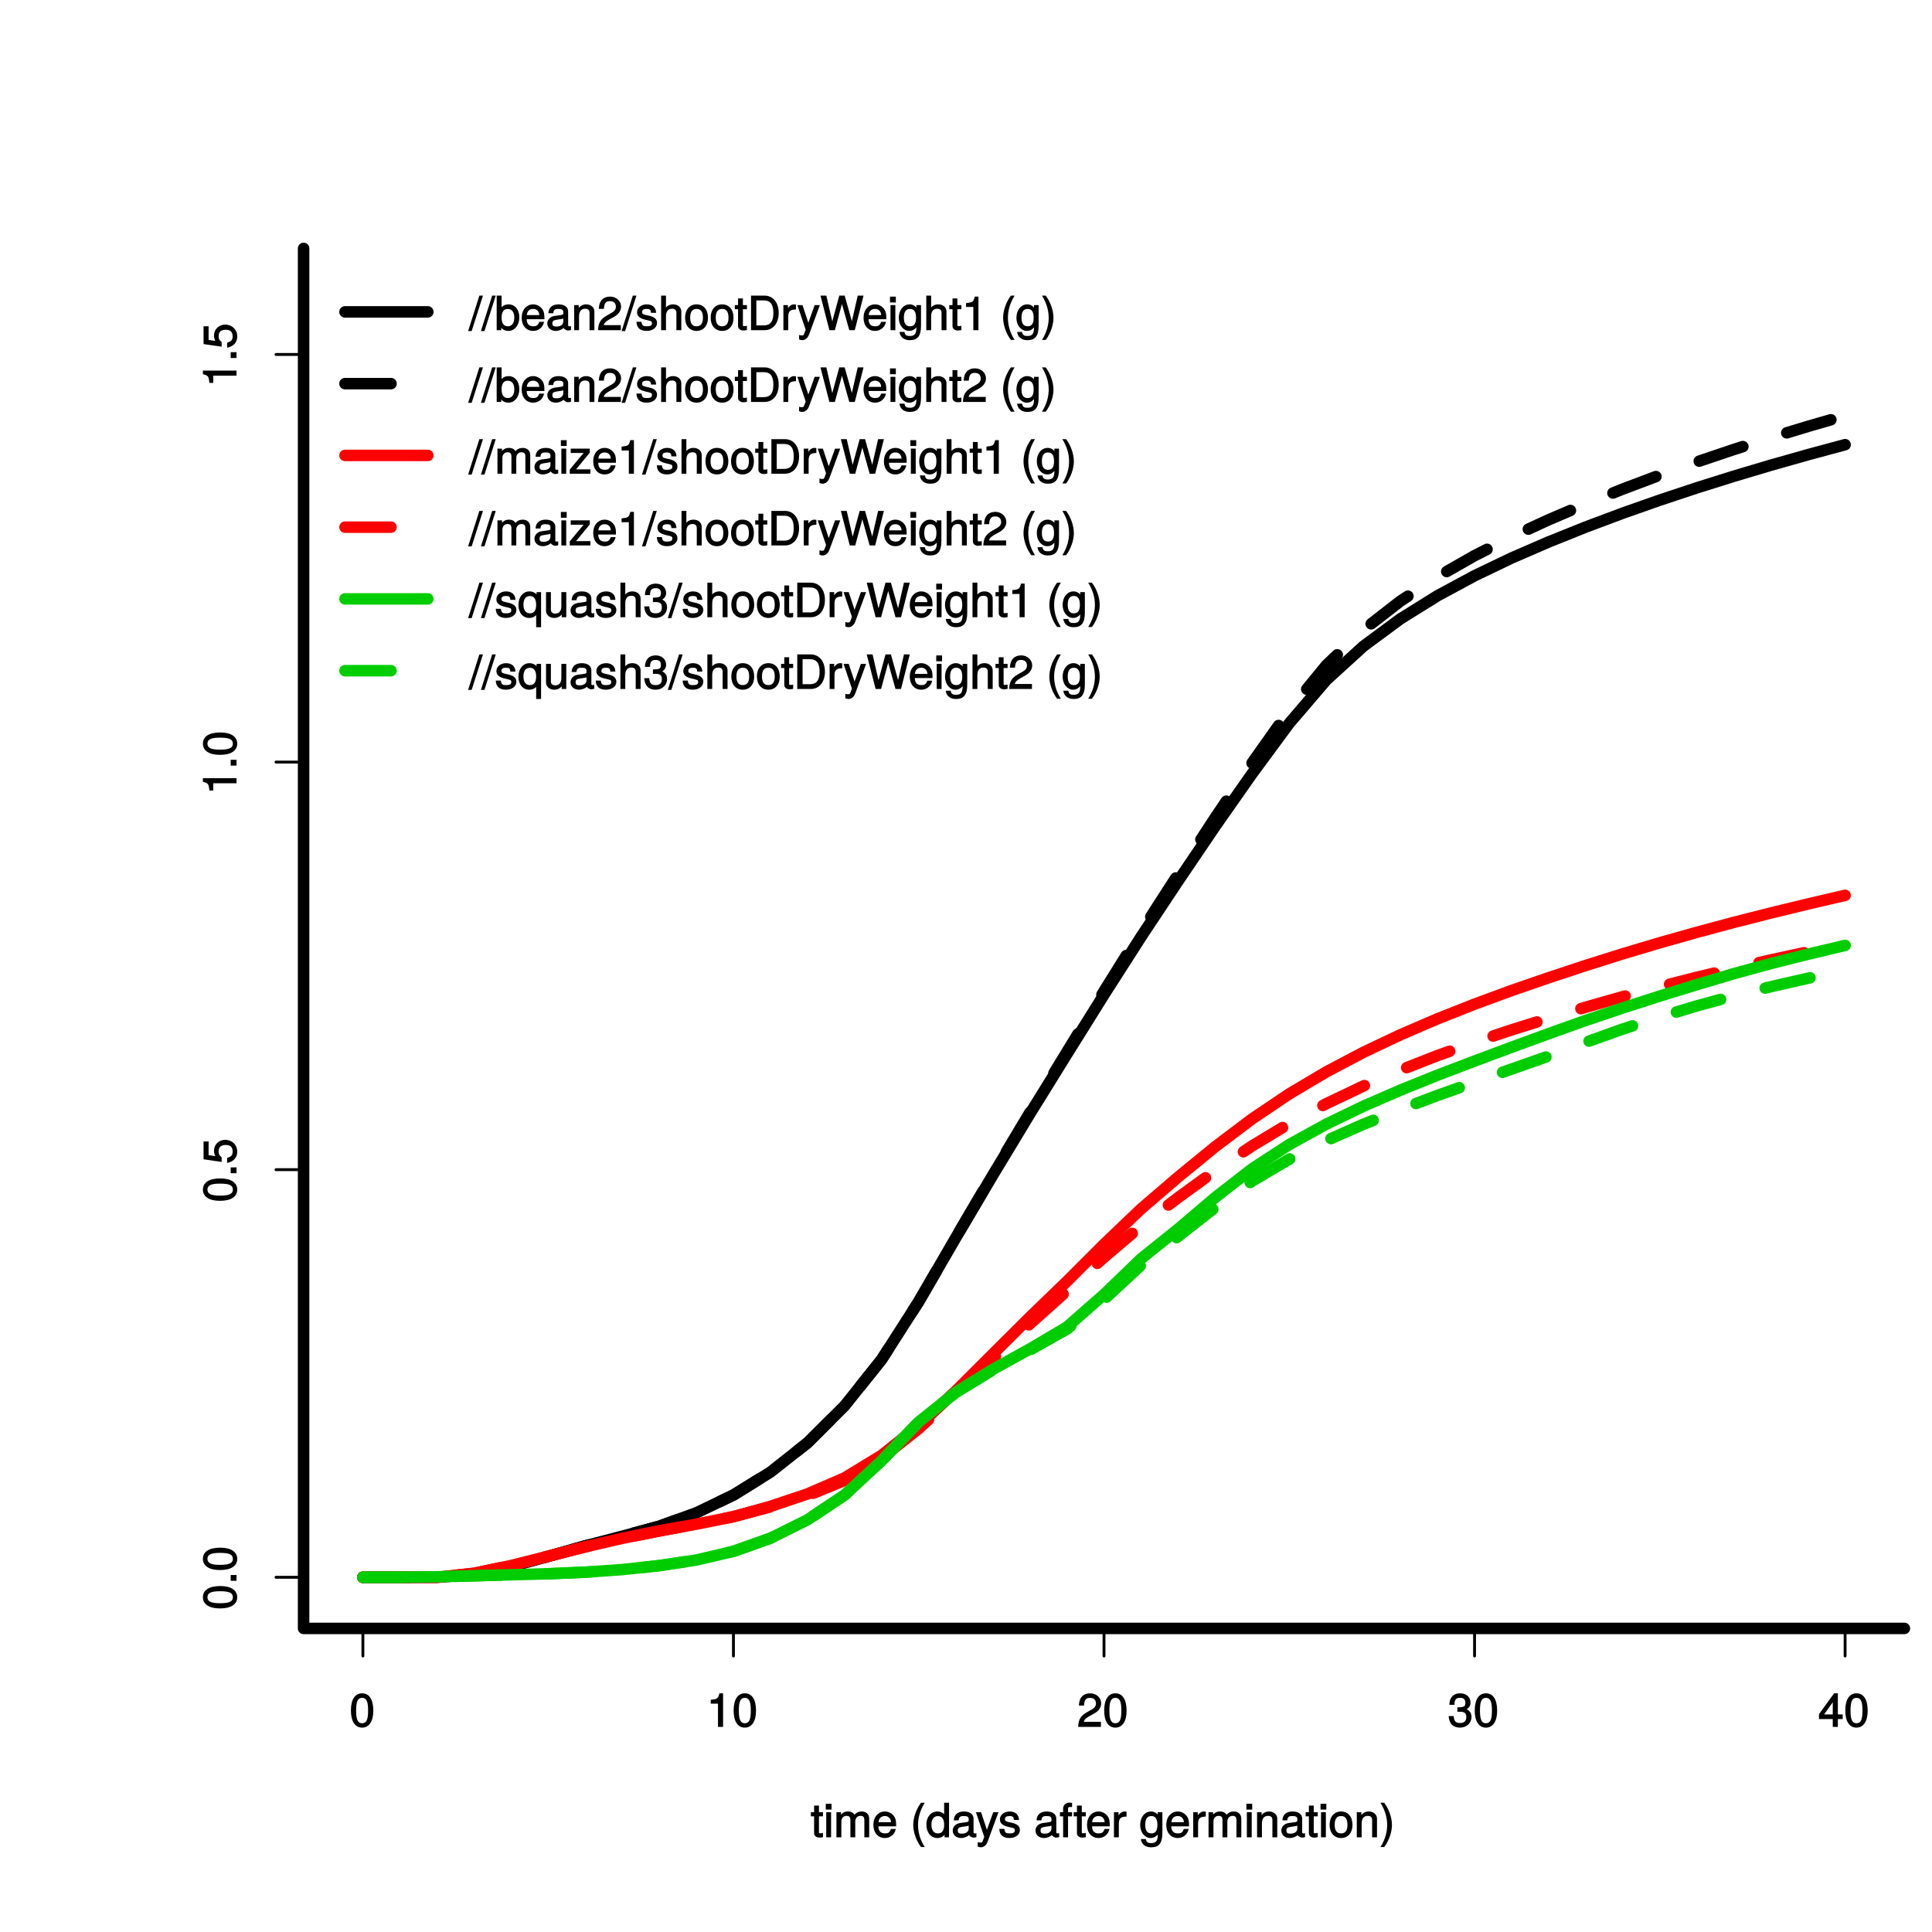 <?xml version="1.0" encoding="UTF-8"?>
<svg xmlns="http://www.w3.org/2000/svg" xmlns:xlink="http://www.w3.org/1999/xlink" width="504pt" height="504pt" viewBox="0 0 504 504" version="1.1">
<defs>
<g>
<symbol overflow="visible" id="glyph0-0">
<path style="stroke:none;" d=""/>
</symbol>
<symbol overflow="visible" id="glyph0-1">
<path style="stroke:none;" d="M 6.219 -4.219 C 6.219 -7.172 5.141 -8.766 3.297 -8.766 C 1.469 -8.766 0.375 -7.156 0.375 -4.297 C 0.375 -1.422 1.469 0.188 3.297 0.188 C 5.094 0.188 6.219 -1.422 6.219 -4.219 Z M 4.859 -4.312 C 4.859 -1.906 4.453 -0.953 3.281 -0.953 C 2.156 -0.953 1.734 -1.953 1.734 -4.281 C 1.734 -6.609 2.156 -7.578 3.297 -7.578 C 4.438 -7.578 4.859 -6.594 4.859 -4.312 Z M 4.859 -4.312 "/>
</symbol>
<symbol overflow="visible" id="glyph0-2">
<path style="stroke:none;" d="M 4.297 -0.125 L 4.297 -8.766 L 3.359 -8.766 C 2.953 -7.328 2.859 -7.281 1.078 -7.062 L 1.078 -6.062 L 2.969 -6.062 L 2.969 0 L 4.297 0 Z M 4.297 -0.125 "/>
</symbol>
<symbol overflow="visible" id="glyph0-3">
<path style="stroke:none;" d="M 6.266 -6.141 C 6.266 -7.578 5.016 -8.766 3.406 -8.766 C 1.672 -8.766 0.516 -7.75 0.453 -5.562 L 1.781 -5.562 C 1.875 -7.109 2.328 -7.578 3.375 -7.578 C 4.328 -7.578 4.906 -7.031 4.906 -6.125 C 4.906 -5.453 4.547 -4.969 3.797 -4.531 L 2.688 -3.906 C 0.906 -2.906 0.359 -2 0.25 0 L 6.203 0 L 6.203 -1.312 L 1.75 -1.312 C 1.844 -1.875 2.188 -2.219 3.234 -2.828 L 4.422 -3.484 C 5.609 -4.109 6.266 -5.094 6.266 -6.141 Z M 6.266 -6.141 "/>
</symbol>
<symbol overflow="visible" id="glyph0-4">
<path style="stroke:none;" d="M 6.203 -2.609 C 6.203 -3.641 5.656 -4.375 4.625 -4.719 L 4.625 -4.453 C 5.422 -4.766 5.953 -5.453 5.953 -6.297 C 5.953 -7.766 4.844 -8.766 3.234 -8.766 C 1.516 -8.766 0.453 -7.703 0.422 -5.766 L 1.75 -5.766 C 1.781 -7.156 2.156 -7.578 3.234 -7.578 C 4.172 -7.578 4.594 -7.156 4.594 -6.266 C 4.594 -5.359 4.344 -5.109 2.516 -5.109 L 2.516 -3.953 L 3.234 -3.953 C 4.391 -3.953 4.844 -3.547 4.844 -2.594 C 4.844 -1.531 4.328 -1.016 3.234 -1.016 C 2.078 -1.016 1.641 -1.469 1.562 -2.828 L 0.234 -2.828 C 0.375 -0.797 1.453 0.188 3.188 0.188 C 4.938 0.188 6.203 -1 6.203 -2.609 Z M 6.203 -2.609 "/>
</symbol>
<symbol overflow="visible" id="glyph0-5">
<path style="stroke:none;" d="M 6.375 -2.172 L 6.375 -3.25 L 5.109 -3.25 L 5.109 -8.766 L 4.125 -8.766 L 0.188 -3.328 L 0.188 -2.047 L 3.781 -2.047 L 3.781 0 L 5.109 0 L 5.109 -2.047 L 6.375 -2.047 Z M 3.922 -3.25 L 1.516 -3.25 L 4.016 -6.75 L 3.781 -6.844 L 3.781 -3.25 Z M 3.922 -3.25 "/>
</symbol>
<symbol overflow="visible" id="glyph0-6">
<path style="stroke:none;" d="M 3.188 -0.125 L 3.188 -1.156 C 2.922 -1.062 2.766 -1.062 2.562 -1.062 C 2.141 -1.062 2.141 -1.047 2.141 -1.484 L 2.141 -5.469 L 3.188 -5.469 L 3.188 -6.547 L 2.141 -6.547 L 2.141 -8.281 L 0.875 -8.281 L 0.875 -6.547 L 0.031 -6.547 L 0.031 -5.469 L 0.875 -5.469 L 0.875 -1.047 C 0.875 -0.406 1.453 0.078 2.234 0.078 C 2.469 0.078 2.719 0.062 3.188 -0.031 Z M 3.188 -0.125 "/>
</symbol>
<symbol overflow="visible" id="glyph0-7">
<path style="stroke:none;" d="M 1.969 -0.125 L 1.969 -6.547 L 0.703 -6.547 L 0.703 0 L 1.969 0 Z M 2.094 -7.375 L 2.094 -8.75 L 0.578 -8.75 L 0.578 -7.234 L 2.094 -7.234 Z M 2.094 -7.375 "/>
</symbol>
<symbol overflow="visible" id="glyph0-8">
<path style="stroke:none;" d="M 9.25 -0.125 L 9.25 -4.844 C 9.25 -5.969 8.5 -6.734 7.312 -6.734 C 6.484 -6.734 5.875 -6.438 5.406 -5.875 C 5.109 -6.406 4.516 -6.734 3.703 -6.734 C 2.859 -6.734 2.203 -6.391 1.656 -5.625 L 1.891 -5.531 L 1.891 -6.547 L 0.703 -6.547 L 0.703 0 L 1.984 0 L 1.984 -4.078 C 1.984 -4.984 2.516 -5.594 3.328 -5.594 C 4.062 -5.594 4.344 -5.266 4.344 -4.469 L 4.344 0 L 5.609 0 L 5.609 -4.078 C 5.609 -4.984 6.156 -5.594 6.969 -5.594 C 7.703 -5.594 7.984 -5.25 7.984 -4.469 L 7.984 0 L 9.25 0 Z M 9.25 -0.125 "/>
</symbol>
<symbol overflow="visible" id="glyph0-9">
<path style="stroke:none;" d="M 6.281 -2.984 C 6.281 -3.906 6.219 -4.469 6.031 -4.938 C 5.625 -5.969 4.531 -6.734 3.359 -6.734 C 1.609 -6.734 0.344 -5.297 0.344 -3.234 C 0.344 -1.172 1.578 0.188 3.344 0.188 C 4.781 0.188 5.906 -0.766 6.188 -2.172 L 4.922 -2.172 C 4.594 -1.219 4.172 -1.016 3.375 -1.016 C 2.328 -1.016 1.688 -1.547 1.656 -2.859 L 6.281 -2.859 Z M 5.188 -3.781 C 5.188 -3.781 4.984 -3.922 4.984 -3.938 L 1.688 -3.938 C 1.766 -4.922 2.344 -5.547 3.344 -5.547 C 4.328 -5.547 4.938 -4.859 4.938 -3.875 Z M 5.188 -3.781 "/>
</symbol>
<symbol overflow="visible" id="glyph0-10">
<path style="stroke:none;" d=""/>
</symbol>
<symbol overflow="visible" id="glyph0-11">
<path style="stroke:none;" d="M 3.594 2.312 C 2.531 0.594 1.984 -1.312 1.984 -3.234 C 1.984 -5.141 2.531 -7.078 3.734 -9.016 L 2.766 -9.016 C 1.531 -7.406 0.734 -5.125 0.734 -3.234 C 0.734 -1.344 1.531 0.938 2.766 2.547 L 3.734 2.547 Z M 3.594 2.312 "/>
</symbol>
<symbol overflow="visible" id="glyph0-12">
<path style="stroke:none;" d="M 6.078 -0.125 L 6.078 -9.016 L 4.797 -9.016 L 4.797 -5.625 L 5.047 -5.719 C 4.625 -6.359 3.859 -6.734 3.016 -6.734 C 1.375 -6.734 0.172 -5.344 0.172 -3.344 C 0.172 -1.219 1.359 0.188 3.047 0.188 C 3.906 0.188 4.609 -0.188 5.141 -0.953 L 4.906 -1.062 L 4.906 0 L 6.078 0 Z M 4.797 -3.25 C 4.797 -1.797 4.25 -1.016 3.188 -1.016 C 2.094 -1.016 1.484 -1.812 1.484 -3.281 C 1.484 -4.734 2.094 -5.531 3.188 -5.531 C 4.266 -5.531 4.797 -4.703 4.797 -3.25 Z M 4.797 -3.25 "/>
</symbol>
<symbol overflow="visible" id="glyph0-13">
<path style="stroke:none;" d="M 6.547 -0.156 L 6.547 -1.078 C 6.312 -1.016 6.266 -1.016 6.203 -1.016 C 5.859 -1.016 5.797 -1.062 5.797 -1.375 L 5.797 -4.891 C 5.797 -6 4.844 -6.734 3.297 -6.734 C 1.781 -6.734 0.703 -6.016 0.641 -4.422 L 1.906 -4.422 C 2 -5.328 2.328 -5.547 3.266 -5.547 C 4.156 -5.547 4.531 -5.344 4.531 -4.734 L 4.531 -4.469 C 4.531 -4.062 4.422 -4.016 3.625 -3.906 C 2.203 -3.734 1.984 -3.688 1.609 -3.531 C 0.875 -3.234 0.359 -2.531 0.359 -1.766 C 0.359 -0.625 1.297 0.188 2.562 0.188 C 3.375 0.188 4.25 -0.188 4.625 -0.594 C 4.672 -0.391 5.25 0.078 5.734 0.078 C 5.938 0.078 6.094 0.062 6.547 -0.047 Z M 4.531 -2.297 C 4.531 -1.406 3.75 -0.953 2.781 -0.953 C 2 -0.953 1.688 -1.109 1.688 -1.781 C 1.688 -2.453 1.984 -2.609 3.062 -2.766 C 4.109 -2.906 4.328 -2.953 4.531 -3.031 Z M 4.531 -2.297 "/>
</symbol>
<symbol overflow="visible" id="glyph0-14">
<path style="stroke:none;" d="M 5.734 -6.547 L 4.562 -6.547 L 2.766 -1.531 L 3.047 -1.531 L 1.391 -6.547 L 0.047 -6.547 L 2.219 -0.109 L 1.844 0.891 C 1.672 1.328 1.609 1.375 1.172 1.375 C 1.031 1.375 0.859 1.344 0.5 1.266 L 0.5 2.406 C 0.75 2.531 1.062 2.609 1.312 2.609 C 2.031 2.609 2.734 2.094 3.078 1.188 L 5.922 -6.547 Z M 5.734 -6.547 "/>
</symbol>
<symbol overflow="visible" id="glyph0-15">
<path style="stroke:none;" d="M 5.641 -1.891 C 5.641 -2.828 4.984 -3.438 3.734 -3.734 L 2.766 -3.953 C 1.953 -4.156 1.734 -4.281 1.734 -4.734 C 1.734 -5.297 2.125 -5.547 2.938 -5.547 C 3.75 -5.547 4.031 -5.328 4.062 -4.531 L 5.391 -4.531 C 5.375 -5.906 4.422 -6.734 2.969 -6.734 C 1.516 -6.734 0.422 -5.844 0.422 -4.688 C 0.422 -3.703 1.062 -3.094 2.562 -2.734 L 3.484 -2.516 C 4.188 -2.344 4.312 -2.266 4.312 -1.812 C 4.312 -1.219 3.875 -1.016 3 -1.016 C 2.094 -1.016 1.734 -1.094 1.578 -2.188 L 0.266 -2.188 C 0.312 -0.594 1.266 0.188 2.922 0.188 C 4.5 0.188 5.641 -0.688 5.641 -1.891 Z M 5.641 -1.891 "/>
</symbol>
<symbol overflow="visible" id="glyph0-16">
<path style="stroke:none;" d="M 3.234 -5.609 L 3.234 -6.547 L 2.188 -6.547 L 2.188 -7.406 C 2.188 -7.828 2.297 -7.906 2.75 -7.906 C 2.828 -7.906 2.875 -7.906 3.234 -7.891 L 3.234 -8.969 C 2.875 -9.031 2.734 -9.047 2.531 -9.047 C 1.609 -9.047 0.906 -8.391 0.906 -7.484 L 0.906 -6.547 L 0.078 -6.547 L 0.078 -5.469 L 0.906 -5.469 L 0.906 0 L 2.188 0 L 2.188 -5.469 L 3.234 -5.469 Z M 3.234 -5.609 "/>
</symbol>
<symbol overflow="visible" id="glyph0-17">
<path style="stroke:none;" d="M 3.984 -5.547 L 3.984 -6.688 C 3.688 -6.719 3.594 -6.734 3.469 -6.734 C 2.812 -6.734 2.219 -6.312 1.641 -5.375 L 1.891 -5.281 L 1.891 -6.547 L 0.703 -6.547 L 0.703 0 L 1.969 0 L 1.969 -3.391 C 1.969 -4.812 2.297 -5.391 3.984 -5.406 Z M 3.984 -5.547 "/>
</symbol>
<symbol overflow="visible" id="glyph0-18">
<path style="stroke:none;" d="M 6 -1.156 L 6 -6.547 L 4.797 -6.547 L 4.797 -5.516 L 5.047 -5.609 C 4.531 -6.344 3.828 -6.734 3.031 -6.734 C 1.422 -6.734 0.203 -5.25 0.203 -3.219 C 0.203 -1.234 1.469 0.188 2.938 0.188 C 3.734 0.188 4.375 -0.188 5.047 -0.984 L 4.797 -1.078 L 4.797 -0.656 C 4.797 1.016 4.266 1.516 3.094 1.516 C 2.297 1.516 1.828 1.359 1.688 0.453 L 0.391 0.453 C 0.516 1.781 1.578 2.609 3.062 2.609 C 5.031 2.609 6 1.609 6 -1.156 Z M 4.703 -3.234 C 4.703 -1.734 4.203 -1.016 3.141 -1.016 C 2.047 -1.016 1.531 -1.75 1.531 -3.281 C 1.531 -4.781 2.062 -5.547 3.125 -5.547 C 4.219 -5.547 4.703 -4.766 4.703 -3.234 Z M 4.703 -3.234 "/>
</symbol>
<symbol overflow="visible" id="glyph0-19">
<path style="stroke:none;" d="M 5.969 -0.125 L 5.969 -4.891 C 5.969 -5.922 5.062 -6.734 3.859 -6.734 C 2.922 -6.734 2.203 -6.344 1.656 -5.453 L 1.891 -5.359 L 1.891 -6.547 L 0.703 -6.547 L 0.703 0 L 1.969 0 L 1.969 -3.594 C 1.969 -4.891 2.531 -5.594 3.547 -5.594 C 4.344 -5.594 4.703 -5.25 4.703 -4.484 L 4.703 0 L 5.969 0 Z M 5.969 -0.125 "/>
</symbol>
<symbol overflow="visible" id="glyph0-20">
<path style="stroke:none;" d="M 6.25 -3.234 C 6.25 -5.406 5.078 -6.734 3.266 -6.734 C 1.5 -6.734 0.281 -5.391 0.281 -3.281 C 0.281 -1.156 1.484 0.188 3.281 0.188 C 5.047 0.188 6.25 -1.156 6.25 -3.234 Z M 4.938 -3.234 C 4.938 -1.766 4.375 -1.016 3.281 -1.016 C 2.156 -1.016 1.609 -1.75 1.609 -3.281 C 1.609 -4.781 2.156 -5.547 3.281 -5.547 C 4.406 -5.547 4.938 -4.797 4.938 -3.234 Z M 4.938 -3.234 "/>
</symbol>
<symbol overflow="visible" id="glyph0-21">
<path style="stroke:none;" d="M 3.203 -3.234 C 3.203 -5.125 2.406 -7.406 1.172 -9.016 L 0.203 -9.016 C 1.406 -7.062 1.953 -5.141 1.953 -3.234 C 1.953 -1.312 1.406 0.609 0.203 2.547 L 1.172 2.547 C 2.406 0.938 3.203 -1.344 3.203 -3.234 Z M 3.203 -3.234 "/>
</symbol>
<symbol overflow="visible" id="glyph0-22">
<path style="stroke:none;" d="M 3.406 -9.016 L 2.656 -9.016 L -0.281 0.234 L 0.641 0.234 L 3.594 -9.016 Z M 3.406 -9.016 "/>
</symbol>
<symbol overflow="visible" id="glyph0-23">
<path style="stroke:none;" d="M 6.406 -3.344 C 6.406 -5.391 5.25 -6.734 3.594 -6.734 C 2.719 -6.734 2 -6.375 1.531 -5.656 L 1.781 -5.562 L 1.781 -9.016 L 0.5 -9.016 L 0.5 0 L 1.688 0 L 1.688 -1.031 L 1.438 -0.938 C 1.922 -0.203 2.656 0.188 3.547 0.188 C 5.203 0.188 6.406 -1.312 6.406 -3.344 Z M 5.094 -3.281 C 5.094 -1.859 4.484 -1.016 3.391 -1.016 C 2.344 -1.016 1.781 -1.844 1.781 -3.281 C 1.781 -4.75 2.344 -5.578 3.391 -5.531 C 4.516 -5.531 5.094 -4.688 5.094 -3.281 Z M 5.094 -3.281 "/>
</symbol>
<symbol overflow="visible" id="glyph0-24">
<path style="stroke:none;" d="M 5.969 -0.125 L 5.969 -4.891 C 5.969 -5.938 5.078 -6.734 3.859 -6.734 C 2.969 -6.734 2.312 -6.422 1.734 -5.656 L 1.969 -5.562 L 1.969 -9.016 L 0.703 -9.016 L 0.703 0 L 1.969 0 L 1.969 -3.594 C 1.969 -4.891 2.516 -5.594 3.547 -5.594 C 4.25 -5.594 4.688 -5.312 4.688 -4.484 L 4.688 0 L 5.969 0 Z M 5.969 -0.125 "/>
</symbol>
<symbol overflow="visible" id="glyph0-25">
<path style="stroke:none;" d="M 8.141 -4.516 C 8.141 -7.219 6.656 -9.016 4.438 -9.016 L 0.922 -9.016 L 0.922 0 L 4.438 0 C 6.641 0 8.141 -1.781 8.141 -4.516 Z M 6.75 -4.5 C 6.75 -2.297 5.969 -1.25 4.25 -1.25 L 2.312 -1.25 L 2.312 -7.766 L 4.25 -7.766 C 5.969 -7.766 6.75 -6.734 6.75 -4.5 Z M 6.75 -4.5 "/>
</symbol>
<symbol overflow="visible" id="glyph0-26">
<path style="stroke:none;" d="M 11.141 -9.016 L 9.797 -9.016 L 8.141 -1.781 L 8.422 -1.781 L 6.391 -9.016 L 4.984 -9.016 L 3.016 -1.781 L 3.281 -1.781 L 1.609 -9.016 L 0.078 -9.016 L 2.406 0 L 3.828 0 L 5.812 -7.312 L 5.547 -7.312 L 7.594 0 L 9.031 0 L 11.312 -9.016 Z M 11.141 -9.016 "/>
</symbol>
<symbol overflow="visible" id="glyph0-27">
<path style="stroke:none;" d="M 5.609 -0.125 L 5.609 -1.141 L 1.875 -1.141 L 5.453 -5.484 L 5.453 -6.547 L 0.484 -6.547 L 0.484 -5.406 L 3.828 -5.406 L 0.234 -1.078 L 0.234 0 L 5.609 0 Z M 5.609 -0.125 "/>
</symbol>
<symbol overflow="visible" id="glyph0-28">
<path style="stroke:none;" d="M 6.078 2.484 L 6.078 -6.547 L 4.906 -6.547 L 4.906 -5.578 L 5.141 -5.672 C 4.688 -6.344 3.875 -6.734 3.047 -6.734 C 1.391 -6.734 0.172 -5.297 0.172 -3.203 C 0.172 -1.156 1.344 0.188 3 0.188 C 3.875 0.188 4.578 -0.172 5.047 -0.859 L 4.797 -0.953 L 4.797 2.609 L 6.078 2.609 Z M 4.797 -3.234 C 4.797 -1.797 4.25 -1.016 3.188 -1.016 C 2.094 -1.016 1.484 -1.812 1.484 -3.281 C 1.484 -4.734 2.094 -5.531 3.188 -5.531 C 4.266 -5.531 4.797 -4.703 4.797 -3.234 Z M 4.797 -3.234 "/>
</symbol>
<symbol overflow="visible" id="glyph0-29">
<path style="stroke:none;" d="M 5.922 -0.125 L 5.922 -6.547 L 4.641 -6.547 L 4.641 -2.953 C 4.641 -1.672 4.109 -0.953 3.078 -0.953 C 2.281 -0.953 1.906 -1.312 1.906 -2.062 L 1.906 -6.547 L 0.641 -6.547 L 0.641 -1.672 C 0.641 -0.625 1.562 0.188 2.781 0.188 C 3.703 0.188 4.391 -0.188 4.984 -1.016 L 4.734 -1.109 L 4.734 0 L 5.922 0 Z M 5.922 -0.125 "/>
</symbol>
<symbol overflow="visible" id="glyph1-0">
<path style="stroke:none;" d=""/>
</symbol>
<symbol overflow="visible" id="glyph1-1">
<path style="stroke:none;" d="M -4.219 -6.219 C -7.172 -6.219 -8.766 -5.141 -8.766 -3.297 C -8.766 -1.469 -7.156 -0.375 -4.297 -0.375 C -1.422 -0.375 0.188 -1.469 0.188 -3.297 C 0.188 -5.094 -1.422 -6.219 -4.219 -6.219 Z M -4.312 -4.859 C -1.906 -4.859 -0.953 -4.453 -0.953 -3.281 C -0.953 -2.156 -1.953 -1.734 -4.281 -1.734 C -6.609 -1.734 -7.578 -2.156 -7.578 -3.297 C -7.578 -4.438 -6.594 -4.859 -4.312 -4.859 Z M -4.312 -4.859 "/>
</symbol>
<symbol overflow="visible" id="glyph1-2">
<path style="stroke:none;" d="M -0.125 -2.422 L -1.516 -2.422 L -1.516 -0.906 L 0 -0.906 L 0 -2.422 Z M -0.125 -2.422 "/>
</symbol>
<symbol overflow="visible" id="glyph1-3">
<path style="stroke:none;" d="M -2.953 -6.281 C -4.625 -6.281 -5.875 -5.047 -5.875 -3.406 C -5.875 -2.812 -5.672 -2.219 -5.516 -2.016 L -7.281 -2.281 L -7.281 -5.844 L -8.594 -5.844 L -8.594 -1.203 L -3.875 -0.516 L -3.875 -1.719 C -4.5 -2.25 -4.672 -2.562 -4.672 -3.219 C -4.672 -4.359 -4.062 -4.938 -2.812 -4.938 C -1.578 -4.938 -1.016 -4.375 -1.016 -3.219 C -1.016 -2.297 -1.359 -1.859 -2.453 -1.578 L -2.453 -0.25 C -0.625 -0.625 0.188 -1.734 0.188 -3.234 C 0.188 -4.953 -1.156 -6.281 -2.953 -6.281 Z M -2.953 -6.281 "/>
</symbol>
<symbol overflow="visible" id="glyph1-4">
<path style="stroke:none;" d="M -0.125 -4.297 L -8.766 -4.297 L -8.766 -3.359 C -7.328 -2.953 -7.281 -2.859 -7.062 -1.078 L -6.062 -1.078 L -6.062 -2.969 L 0 -2.969 L 0 -4.297 Z M -0.125 -4.297 "/>
</symbol>
</g>
</defs>
<g id="surface1">
<rect x="0" y="0" width="504" height="504" style="fill:rgb(100%,100%,100%);fill-opacity:1;stroke:none;"/>
<path style="fill:none;stroke-width:0.75;stroke-linecap:round;stroke-linejoin:round;stroke:rgb(0%,0%,0%);stroke-opacity:1;stroke-miterlimit:10;" d="M 94.668 424.801 L 481.332 424.801 "/>
<path style="fill:none;stroke-width:0.75;stroke-linecap:round;stroke-linejoin:round;stroke:rgb(0%,0%,0%);stroke-opacity:1;stroke-miterlimit:10;" d="M 94.668 424.801 L 94.668 432 "/>
<path style="fill:none;stroke-width:0.75;stroke-linecap:round;stroke-linejoin:round;stroke:rgb(0%,0%,0%);stroke-opacity:1;stroke-miterlimit:10;" d="M 191.332 424.801 L 191.332 432 "/>
<path style="fill:none;stroke-width:0.75;stroke-linecap:round;stroke-linejoin:round;stroke:rgb(0%,0%,0%);stroke-opacity:1;stroke-miterlimit:10;" d="M 288 424.801 L 288 432 "/>
<path style="fill:none;stroke-width:0.75;stroke-linecap:round;stroke-linejoin:round;stroke:rgb(0%,0%,0%);stroke-opacity:1;stroke-miterlimit:10;" d="M 384.668 424.801 L 384.668 432 "/>
<path style="fill:none;stroke-width:0.75;stroke-linecap:round;stroke-linejoin:round;stroke:rgb(0%,0%,0%);stroke-opacity:1;stroke-miterlimit:10;" d="M 481.332 424.801 L 481.332 432 "/>
<g style="fill:rgb(0%,0%,0%);fill-opacity:1;">
  <use xlink:href="#glyph0-1" x="91.168" y="450.495"/>
</g>
<g style="fill:rgb(0%,0%,0%);fill-opacity:1;">
  <use xlink:href="#glyph0-2" x="184.332" y="450.495"/>
  <use xlink:href="#glyph0-1" x="191.004" y="450.495"/>
</g>
<g style="fill:rgb(0%,0%,0%);fill-opacity:1;">
  <use xlink:href="#glyph0-3" x="281" y="450.495"/>
  <use xlink:href="#glyph0-1" x="287.672" y="450.495"/>
</g>
<g style="fill:rgb(0%,0%,0%);fill-opacity:1;">
  <use xlink:href="#glyph0-4" x="377.668" y="450.495"/>
  <use xlink:href="#glyph0-1" x="384.34" y="450.495"/>
</g>
<g style="fill:rgb(0%,0%,0%);fill-opacity:1;">
  <use xlink:href="#glyph0-5" x="474.332" y="450.495"/>
  <use xlink:href="#glyph0-1" x="481.004" y="450.495"/>
</g>
<path style="fill:none;stroke-width:0.75;stroke-linecap:round;stroke-linejoin:round;stroke:rgb(0%,0%,0%);stroke-opacity:1;stroke-miterlimit:10;" d="M 79.199 411.465 L 79.199 92.469 "/>
<path style="fill:none;stroke-width:0.75;stroke-linecap:round;stroke-linejoin:round;stroke:rgb(0%,0%,0%);stroke-opacity:1;stroke-miterlimit:10;" d="M 79.199 411.465 L 72 411.465 "/>
<path style="fill:none;stroke-width:0.75;stroke-linecap:round;stroke-linejoin:round;stroke:rgb(0%,0%,0%);stroke-opacity:1;stroke-miterlimit:10;" d="M 79.199 305.133 L 72 305.133 "/>
<path style="fill:none;stroke-width:0.75;stroke-linecap:round;stroke-linejoin:round;stroke:rgb(0%,0%,0%);stroke-opacity:1;stroke-miterlimit:10;" d="M 79.199 198.801 L 72 198.801 "/>
<path style="fill:none;stroke-width:0.75;stroke-linecap:round;stroke-linejoin:round;stroke:rgb(0%,0%,0%);stroke-opacity:1;stroke-miterlimit:10;" d="M 79.199 92.469 L 72 92.469 "/>
<g style="fill:rgb(0%,0%,0%);fill-opacity:1;">
  <use xlink:href="#glyph1-1" x="61.698" y="419.965"/>
  <use xlink:href="#glyph1-2" x="61.698" y="413.293"/>
  <use xlink:href="#glyph1-1" x="61.698" y="409.957"/>
</g>
<g style="fill:rgb(0%,0%,0%);fill-opacity:1;">
  <use xlink:href="#glyph1-1" x="61.698" y="313.633"/>
  <use xlink:href="#glyph1-2" x="61.698" y="306.961"/>
  <use xlink:href="#glyph1-3" x="61.698" y="303.625"/>
</g>
<g style="fill:rgb(0%,0%,0%);fill-opacity:1;">
  <use xlink:href="#glyph1-4" x="61.698" y="207.301"/>
  <use xlink:href="#glyph1-2" x="61.698" y="200.629"/>
  <use xlink:href="#glyph1-1" x="61.698" y="197.293"/>
</g>
<g style="fill:rgb(0%,0%,0%);fill-opacity:1;">
  <use xlink:href="#glyph1-4" x="61.698" y="100.969"/>
  <use xlink:href="#glyph1-2" x="61.698" y="94.297"/>
  <use xlink:href="#glyph1-3" x="61.698" y="90.961"/>
</g>
<path style="fill:none;stroke-width:3;stroke-linecap:round;stroke-linejoin:round;stroke:rgb(0%,0%,0%);stroke-opacity:1;stroke-miterlimit:10;" d="M 79.199 64.801 L 79.199 424.801 L 496.801 424.801 "/>
<g style="fill:rgb(0%,0%,0%);fill-opacity:1;">
  <use xlink:href="#glyph0-6" x="211.5" y="479.296"/>
  <use xlink:href="#glyph0-7" x="214.836" y="479.296"/>
  <use xlink:href="#glyph0-8" x="217.5" y="479.296"/>
  <use xlink:href="#glyph0-9" x="227.496" y="479.296"/>
  <use xlink:href="#glyph0-10" x="234.168" y="479.296"/>
  <use xlink:href="#glyph0-11" x="237.504" y="479.296"/>
  <use xlink:href="#glyph0-12" x="241.5" y="479.296"/>
  <use xlink:href="#glyph0-13" x="248.172" y="479.296"/>
  <use xlink:href="#glyph0-14" x="254.544" y="479.296"/>
  <use xlink:href="#glyph0-15" x="260.425" y="479.296"/>
  <use xlink:href="#glyph0-10" x="266.425" y="479.296"/>
  <use xlink:href="#glyph0-13" x="269.761" y="479.296"/>
  <use xlink:href="#glyph0-16" x="276.433" y="479.296"/>
  <use xlink:href="#glyph0-6" x="280.068" y="479.296"/>
  <use xlink:href="#glyph0-9" x="283.225" y="479.296"/>
  <use xlink:href="#glyph0-17" x="289.896" y="479.296"/>
  <use xlink:href="#glyph0-10" x="293.893" y="479.296"/>
  <use xlink:href="#glyph0-18" x="297.229" y="479.296"/>
  <use xlink:href="#glyph0-9" x="303.9" y="479.296"/>
  <use xlink:href="#glyph0-17" x="310.572" y="479.296"/>
  <use xlink:href="#glyph0-8" x="314.568" y="479.296"/>
  <use xlink:href="#glyph0-7" x="324.564" y="479.296"/>
  <use xlink:href="#glyph0-19" x="327.229" y="479.296"/>
  <use xlink:href="#glyph0-13" x="333.9" y="479.296"/>
  <use xlink:href="#glyph0-6" x="340.572" y="479.296"/>
  <use xlink:href="#glyph0-7" x="343.908" y="479.296"/>
  <use xlink:href="#glyph0-20" x="346.572" y="479.296"/>
  <use xlink:href="#glyph0-19" x="353.244" y="479.296"/>
  <use xlink:href="#glyph0-21" x="359.916" y="479.296"/>
</g>
<path style="fill:none;stroke-width:3;stroke-linecap:round;stroke-linejoin:round;stroke:rgb(0%,0%,0%);stroke-opacity:1;stroke-miterlimit:10;" d="M 94.668 411.465 L 114 411.465 L 123.668 410.719 L 133.332 408.664 L 143 406.016 L 152.668 403.281 L 162.332 400.758 L 172 398.148 L 181.668 394.637 L 191.332 390.008 L 201 384.016 L 210.668 376.379 L 220.332 366.734 L 230 354.633 L 239.668 339.543 L 249.332 322.887 L 259 306.539 L 268.668 290.547 L 278.332 274.965 L 288 259.488 L 297.668 244.391 L 307.332 229.828 L 317 215.559 L 326.668 201.777 L 336.332 188.688 L 346 177.402 L 355.668 168.586 L 365.332 161.438 L 375 155.414 L 384.668 150.199 L 394.332 145.562 L 404 141.371 L 413.668 137.492 L 423.332 133.867 L 433 130.465 L 442.668 127.258 L 452.332 124.223 L 462 121.344 L 471.668 118.609 L 481.332 116 "/>
<path style="fill:none;stroke-width:3;stroke-linecap:round;stroke-linejoin:round;stroke:rgb(0%,0%,0%);stroke-opacity:1;stroke-dasharray:12,12;stroke-miterlimit:10;" d="M 94.668 411.465 L 114 411.465 L 123.668 410.719 L 133.332 408.664 L 143 406.016 L 152.668 403.281 L 162.332 400.758 L 172 398.148 L 181.668 394.637 L 191.332 390.008 L 201 384.016 L 210.668 376.379 L 220.332 366.734 L 230 354.633 L 239.668 339.543 L 249.332 322.844 L 259 306.379 L 268.668 290.219 L 278.332 274.402 L 288 258.582 L 297.668 243.082 L 307.332 228.086 L 317 213.316 L 326.668 198.988 L 336.332 185.336 L 346 173.547 L 355.668 164.312 L 365.332 156.805 L 375 150.469 L 384.668 144.961 L 394.332 140.051 L 404 135.594 L 413.668 131.461 L 423.332 127.586 L 433 123.941 L 442.668 120.504 L 452.332 117.246 L 462 114.16 L 471.668 111.227 L 481.332 108.438 "/>
<path style="fill:none;stroke-width:3;stroke-linecap:round;stroke-linejoin:round;stroke:rgb(100%,0%,0%);stroke-opacity:1;stroke-miterlimit:10;" d="M 94.668 411.465 L 114 411.465 L 123.668 410.43 L 133.332 408.398 L 143 405.969 L 152.668 403.52 L 162.332 401.297 L 172 399.367 L 181.668 397.602 L 191.332 395.652 L 201 392.961 L 210.668 389.715 L 220.332 385.531 L 230 379.641 L 239.668 371.918 L 249.332 362.871 L 259 353.227 L 268.668 343.602 L 278.332 334.266 L 288 324.594 L 297.668 315.363 L 307.332 307.07 L 317 299.156 L 326.668 291.859 L 336.332 285.355 L 346 279.617 L 355.668 274.516 L 365.332 269.938 L 375 265.773 L 384.668 261.953 L 394.332 258.391 L 404 255.059 L 413.668 251.863 L 423.332 248.82 L 433 245.938 L 442.668 243.207 L 452.332 240.617 L 462 238.16 L 471.668 235.816 L 481.332 233.566 "/>
<path style="fill:none;stroke-width:3;stroke-linecap:round;stroke-linejoin:round;stroke:rgb(100%,0%,0%);stroke-opacity:1;stroke-dasharray:12,12;stroke-miterlimit:10;" d="M 94.668 411.465 L 114 411.465 L 123.668 410.43 L 133.332 408.398 L 143 405.969 L 152.668 403.52 L 162.332 401.297 L 172 399.367 L 181.668 397.602 L 191.332 395.652 L 201 393.086 L 210.668 390.145 L 220.332 386.184 L 230 380.336 L 239.668 372.676 L 249.332 363.797 L 259 354.477 L 268.668 345.359 L 278.332 336.719 L 288 328.008 L 297.668 319.801 L 307.332 312.426 L 317 305.41 L 326.668 298.91 L 336.332 293.086 L 346 287.914 L 355.668 283.305 L 365.332 279.152 L 375 275.371 L 384.668 271.898 L 394.332 268.664 L 404 265.641 L 413.668 262.75 L 423.332 260 L 433 257.402 L 442.668 254.945 L 452.332 252.617 L 462 250.41 L 471.668 248.309 L 481.332 246.293 "/>
<path style="fill:none;stroke-width:3;stroke-linecap:round;stroke-linejoin:round;stroke:rgb(0%,80.392%,0%);stroke-opacity:1;stroke-miterlimit:10;" d="M 94.668 411.465 L 104.332 411.465 L 114 411.336 L 123.668 411.074 L 133.332 410.812 L 143 410.543 L 152.668 410.137 L 162.332 409.457 L 172 408.422 L 181.668 406.957 L 191.332 404.699 L 201 401.266 L 210.668 396.457 L 220.332 390.004 L 230 381.051 L 239.668 370.953 L 249.332 363.223 L 259 357.234 L 268.668 351.887 L 278.332 346.172 L 288 337.691 L 297.668 328.367 L 307.332 320.609 L 317 312.391 L 326.668 304.875 L 336.332 298.578 L 346 293.25 L 355.668 288.582 L 365.332 284.379 L 375 280.477 L 384.668 276.797 L 394.332 273.191 L 404 269.652 L 413.668 266.195 L 423.332 262.945 L 433 259.844 L 442.668 256.855 L 452.332 253.988 L 462 251.352 L 471.668 248.918 L 481.332 246.629 "/>
<path style="fill:none;stroke-width:3;stroke-linecap:round;stroke-linejoin:round;stroke:rgb(0%,80.392%,0%);stroke-opacity:1;stroke-dasharray:12,12;stroke-miterlimit:10;" d="M 94.668 411.465 L 104.332 411.465 L 114 411.336 L 123.668 411.074 L 133.332 410.812 L 143 410.543 L 152.668 410.137 L 162.332 409.457 L 172 408.422 L 181.668 406.957 L 191.332 404.699 L 201 401.266 L 210.668 396.457 L 220.332 390.004 L 230 381.051 L 239.668 370.926 L 249.332 363.246 L 259 357.375 L 268.668 352.176 L 278.332 346.715 L 288 339.004 L 297.668 330.02 L 307.332 322.555 L 317 314.965 L 326.668 308.102 L 336.332 302.387 L 346 297.551 L 355.668 293.289 L 365.332 289.406 L 375 285.77 L 384.668 282.309 L 394.332 278.891 L 404 275.492 L 413.668 271.902 L 423.332 268.445 L 433 265.32 L 442.668 262.402 L 452.332 259.773 L 462 257.391 L 471.668 255.191 L 481.332 253.121 "/>
<path style="fill:none;stroke-width:3;stroke-linecap:round;stroke-linejoin:round;stroke:rgb(0%,0%,0%);stroke-opacity:1;stroke-miterlimit:10;" d="M 90 81.359 L 111.602 81.359 "/>
<path style="fill:none;stroke-width:3;stroke-linecap:round;stroke-linejoin:round;stroke:rgb(0%,0%,0%);stroke-opacity:1;stroke-dasharray:12,12;stroke-miterlimit:10;" d="M 90 100.078 L 111.602 100.078 "/>
<path style="fill:none;stroke-width:3;stroke-linecap:round;stroke-linejoin:round;stroke:rgb(100%,0%,0%);stroke-opacity:1;stroke-miterlimit:10;" d="M 90 118.801 L 111.602 118.801 "/>
<path style="fill:none;stroke-width:3;stroke-linecap:round;stroke-linejoin:round;stroke:rgb(100%,0%,0%);stroke-opacity:1;stroke-dasharray:12,12;stroke-miterlimit:10;" d="M 90 137.52 L 111.602 137.52 "/>
<path style="fill:none;stroke-width:3;stroke-linecap:round;stroke-linejoin:round;stroke:rgb(0%,80.392%,0%);stroke-opacity:1;stroke-miterlimit:10;" d="M 90 156.238 L 111.602 156.238 "/>
<path style="fill:none;stroke-width:3;stroke-linecap:round;stroke-linejoin:round;stroke:rgb(0%,80.392%,0%);stroke-opacity:1;stroke-dasharray:12,12;stroke-miterlimit:10;" d="M 90 174.961 L 111.602 174.961 "/>
<g style="fill:rgb(0%,0%,0%);fill-opacity:1;">
  <use xlink:href="#glyph0-22" x="122.398" y="86.136"/>
  <use xlink:href="#glyph0-22" x="125.734" y="86.136"/>
  <use xlink:href="#glyph0-23" x="129.07" y="86.136"/>
  <use xlink:href="#glyph0-9" x="135.742" y="86.136"/>
  <use xlink:href="#glyph0-13" x="142.414" y="86.136"/>
  <use xlink:href="#glyph0-19" x="149.086" y="86.136"/>
  <use xlink:href="#glyph0-3" x="155.758" y="86.136"/>
  <use xlink:href="#glyph0-22" x="162.43" y="86.136"/>
  <use xlink:href="#glyph0-15" x="165.766" y="86.136"/>
  <use xlink:href="#glyph0-24" x="171.766" y="86.136"/>
  <use xlink:href="#glyph0-20" x="178.438" y="86.136"/>
  <use xlink:href="#glyph0-20" x="185.109" y="86.136"/>
  <use xlink:href="#glyph0-6" x="191.662" y="86.136"/>
  <use xlink:href="#glyph0-25" x="194.998" y="86.136"/>
  <use xlink:href="#glyph0-17" x="203.662" y="86.136"/>
  <use xlink:href="#glyph0-14" x="207.958" y="86.136"/>
  <use xlink:href="#glyph0-26" x="213.958" y="86.136"/>
  <use xlink:href="#glyph0-9" x="224.927" y="86.136"/>
  <use xlink:href="#glyph0-7" x="231.599" y="86.136"/>
  <use xlink:href="#glyph0-18" x="234.263" y="86.136"/>
  <use xlink:href="#glyph0-24" x="240.935" y="86.136"/>
  <use xlink:href="#glyph0-6" x="247.606" y="86.136"/>
  <use xlink:href="#glyph0-2" x="250.942" y="86.136"/>
  <use xlink:href="#glyph0-10" x="257.614" y="86.136"/>
  <use xlink:href="#glyph0-11" x="260.95" y="86.136"/>
  <use xlink:href="#glyph0-18" x="264.946" y="86.136"/>
  <use xlink:href="#glyph0-21" x="271.618" y="86.136"/>
</g>
<g style="fill:rgb(0%,0%,0%);fill-opacity:1;">
  <use xlink:href="#glyph0-22" x="122.398" y="104.854"/>
  <use xlink:href="#glyph0-22" x="125.734" y="104.854"/>
  <use xlink:href="#glyph0-23" x="129.07" y="104.854"/>
  <use xlink:href="#glyph0-9" x="135.742" y="104.854"/>
  <use xlink:href="#glyph0-13" x="142.414" y="104.854"/>
  <use xlink:href="#glyph0-19" x="149.086" y="104.854"/>
  <use xlink:href="#glyph0-3" x="155.758" y="104.854"/>
  <use xlink:href="#glyph0-22" x="162.43" y="104.854"/>
  <use xlink:href="#glyph0-15" x="165.766" y="104.854"/>
  <use xlink:href="#glyph0-24" x="171.766" y="104.854"/>
  <use xlink:href="#glyph0-20" x="178.438" y="104.854"/>
  <use xlink:href="#glyph0-20" x="185.109" y="104.854"/>
  <use xlink:href="#glyph0-6" x="191.662" y="104.854"/>
  <use xlink:href="#glyph0-25" x="194.998" y="104.854"/>
  <use xlink:href="#glyph0-17" x="203.662" y="104.854"/>
  <use xlink:href="#glyph0-14" x="207.958" y="104.854"/>
  <use xlink:href="#glyph0-26" x="213.958" y="104.854"/>
  <use xlink:href="#glyph0-9" x="224.927" y="104.854"/>
  <use xlink:href="#glyph0-7" x="231.599" y="104.854"/>
  <use xlink:href="#glyph0-18" x="234.263" y="104.854"/>
  <use xlink:href="#glyph0-24" x="240.935" y="104.854"/>
  <use xlink:href="#glyph0-6" x="247.606" y="104.854"/>
  <use xlink:href="#glyph0-3" x="250.942" y="104.854"/>
  <use xlink:href="#glyph0-10" x="257.614" y="104.854"/>
  <use xlink:href="#glyph0-11" x="260.95" y="104.854"/>
  <use xlink:href="#glyph0-18" x="264.946" y="104.854"/>
  <use xlink:href="#glyph0-21" x="271.618" y="104.854"/>
</g>
<g style="fill:rgb(0%,0%,0%);fill-opacity:1;">
  <use xlink:href="#glyph0-22" x="122.398" y="123.577"/>
  <use xlink:href="#glyph0-22" x="125.734" y="123.577"/>
  <use xlink:href="#glyph0-8" x="129.07" y="123.577"/>
  <use xlink:href="#glyph0-13" x="139.066" y="123.577"/>
  <use xlink:href="#glyph0-7" x="145.738" y="123.577"/>
  <use xlink:href="#glyph0-27" x="148.402" y="123.577"/>
  <use xlink:href="#glyph0-9" x="154.402" y="123.577"/>
  <use xlink:href="#glyph0-2" x="161.074" y="123.577"/>
  <use xlink:href="#glyph0-22" x="167.746" y="123.577"/>
  <use xlink:href="#glyph0-15" x="171.082" y="123.577"/>
  <use xlink:href="#glyph0-24" x="177.082" y="123.577"/>
  <use xlink:href="#glyph0-20" x="183.754" y="123.577"/>
  <use xlink:href="#glyph0-20" x="190.426" y="123.577"/>
  <use xlink:href="#glyph0-6" x="196.979" y="123.577"/>
  <use xlink:href="#glyph0-25" x="200.314" y="123.577"/>
  <use xlink:href="#glyph0-17" x="208.979" y="123.577"/>
  <use xlink:href="#glyph0-14" x="213.274" y="123.577"/>
  <use xlink:href="#glyph0-26" x="219.274" y="123.577"/>
  <use xlink:href="#glyph0-9" x="230.243" y="123.577"/>
  <use xlink:href="#glyph0-7" x="236.915" y="123.577"/>
  <use xlink:href="#glyph0-18" x="239.579" y="123.577"/>
  <use xlink:href="#glyph0-24" x="246.251" y="123.577"/>
  <use xlink:href="#glyph0-6" x="252.923" y="123.577"/>
  <use xlink:href="#glyph0-2" x="256.259" y="123.577"/>
  <use xlink:href="#glyph0-10" x="262.931" y="123.577"/>
  <use xlink:href="#glyph0-11" x="266.267" y="123.577"/>
  <use xlink:href="#glyph0-18" x="270.263" y="123.577"/>
  <use xlink:href="#glyph0-21" x="276.935" y="123.577"/>
</g>
<g style="fill:rgb(0%,0%,0%);fill-opacity:1;">
  <use xlink:href="#glyph0-22" x="122.398" y="142.296"/>
  <use xlink:href="#glyph0-22" x="125.734" y="142.296"/>
  <use xlink:href="#glyph0-8" x="129.07" y="142.296"/>
  <use xlink:href="#glyph0-13" x="139.066" y="142.296"/>
  <use xlink:href="#glyph0-7" x="145.738" y="142.296"/>
  <use xlink:href="#glyph0-27" x="148.402" y="142.296"/>
  <use xlink:href="#glyph0-9" x="154.402" y="142.296"/>
  <use xlink:href="#glyph0-2" x="161.074" y="142.296"/>
  <use xlink:href="#glyph0-22" x="167.746" y="142.296"/>
  <use xlink:href="#glyph0-15" x="171.082" y="142.296"/>
  <use xlink:href="#glyph0-24" x="177.082" y="142.296"/>
  <use xlink:href="#glyph0-20" x="183.754" y="142.296"/>
  <use xlink:href="#glyph0-20" x="190.426" y="142.296"/>
  <use xlink:href="#glyph0-6" x="196.979" y="142.296"/>
  <use xlink:href="#glyph0-25" x="200.314" y="142.296"/>
  <use xlink:href="#glyph0-17" x="208.979" y="142.296"/>
  <use xlink:href="#glyph0-14" x="213.274" y="142.296"/>
  <use xlink:href="#glyph0-26" x="219.274" y="142.296"/>
  <use xlink:href="#glyph0-9" x="230.243" y="142.296"/>
  <use xlink:href="#glyph0-7" x="236.915" y="142.296"/>
  <use xlink:href="#glyph0-18" x="239.579" y="142.296"/>
  <use xlink:href="#glyph0-24" x="246.251" y="142.296"/>
  <use xlink:href="#glyph0-6" x="252.923" y="142.296"/>
  <use xlink:href="#glyph0-3" x="256.259" y="142.296"/>
  <use xlink:href="#glyph0-10" x="262.931" y="142.296"/>
  <use xlink:href="#glyph0-11" x="266.267" y="142.296"/>
  <use xlink:href="#glyph0-18" x="270.263" y="142.296"/>
  <use xlink:href="#glyph0-21" x="276.935" y="142.296"/>
</g>
<g style="fill:rgb(0%,0%,0%);fill-opacity:1;">
  <use xlink:href="#glyph0-22" x="122.398" y="161.015"/>
  <use xlink:href="#glyph0-22" x="125.734" y="161.015"/>
  <use xlink:href="#glyph0-15" x="129.07" y="161.015"/>
  <use xlink:href="#glyph0-28" x="135.07" y="161.015"/>
  <use xlink:href="#glyph0-29" x="141.802" y="161.015"/>
  <use xlink:href="#glyph0-13" x="148.474" y="161.015"/>
  <use xlink:href="#glyph0-15" x="155.146" y="161.015"/>
  <use xlink:href="#glyph0-24" x="161.146" y="161.015"/>
  <use xlink:href="#glyph0-4" x="167.817" y="161.015"/>
  <use xlink:href="#glyph0-22" x="174.489" y="161.015"/>
  <use xlink:href="#glyph0-15" x="177.825" y="161.015"/>
  <use xlink:href="#glyph0-24" x="183.825" y="161.015"/>
  <use xlink:href="#glyph0-20" x="190.497" y="161.015"/>
  <use xlink:href="#glyph0-20" x="197.169" y="161.015"/>
  <use xlink:href="#glyph0-6" x="203.722" y="161.015"/>
  <use xlink:href="#glyph0-25" x="207.058" y="161.015"/>
  <use xlink:href="#glyph0-17" x="215.722" y="161.015"/>
  <use xlink:href="#glyph0-14" x="220.018" y="161.015"/>
  <use xlink:href="#glyph0-26" x="226.018" y="161.015"/>
  <use xlink:href="#glyph0-9" x="236.986" y="161.015"/>
  <use xlink:href="#glyph0-7" x="243.658" y="161.015"/>
  <use xlink:href="#glyph0-18" x="246.322" y="161.015"/>
  <use xlink:href="#glyph0-24" x="252.994" y="161.015"/>
  <use xlink:href="#glyph0-6" x="259.666" y="161.015"/>
  <use xlink:href="#glyph0-2" x="263.002" y="161.015"/>
  <use xlink:href="#glyph0-10" x="269.674" y="161.015"/>
  <use xlink:href="#glyph0-11" x="273.01" y="161.015"/>
  <use xlink:href="#glyph0-18" x="277.006" y="161.015"/>
  <use xlink:href="#glyph0-21" x="283.678" y="161.015"/>
</g>
<g style="fill:rgb(0%,0%,0%);fill-opacity:1;">
  <use xlink:href="#glyph0-22" x="122.398" y="179.737"/>
  <use xlink:href="#glyph0-22" x="125.734" y="179.737"/>
  <use xlink:href="#glyph0-15" x="129.07" y="179.737"/>
  <use xlink:href="#glyph0-28" x="135.07" y="179.737"/>
  <use xlink:href="#glyph0-29" x="141.802" y="179.737"/>
  <use xlink:href="#glyph0-13" x="148.474" y="179.737"/>
  <use xlink:href="#glyph0-15" x="155.146" y="179.737"/>
  <use xlink:href="#glyph0-24" x="161.146" y="179.737"/>
  <use xlink:href="#glyph0-4" x="167.817" y="179.737"/>
  <use xlink:href="#glyph0-22" x="174.489" y="179.737"/>
  <use xlink:href="#glyph0-15" x="177.825" y="179.737"/>
  <use xlink:href="#glyph0-24" x="183.825" y="179.737"/>
  <use xlink:href="#glyph0-20" x="190.497" y="179.737"/>
  <use xlink:href="#glyph0-20" x="197.169" y="179.737"/>
  <use xlink:href="#glyph0-6" x="203.722" y="179.737"/>
  <use xlink:href="#glyph0-25" x="207.058" y="179.737"/>
  <use xlink:href="#glyph0-17" x="215.722" y="179.737"/>
  <use xlink:href="#glyph0-14" x="220.018" y="179.737"/>
  <use xlink:href="#glyph0-26" x="226.018" y="179.737"/>
  <use xlink:href="#glyph0-9" x="236.986" y="179.737"/>
  <use xlink:href="#glyph0-7" x="243.658" y="179.737"/>
  <use xlink:href="#glyph0-18" x="246.322" y="179.737"/>
  <use xlink:href="#glyph0-24" x="252.994" y="179.737"/>
  <use xlink:href="#glyph0-6" x="259.666" y="179.737"/>
  <use xlink:href="#glyph0-3" x="263.002" y="179.737"/>
  <use xlink:href="#glyph0-10" x="269.674" y="179.737"/>
  <use xlink:href="#glyph0-11" x="273.01" y="179.737"/>
  <use xlink:href="#glyph0-18" x="277.006" y="179.737"/>
  <use xlink:href="#glyph0-21" x="283.678" y="179.737"/>
</g>
</g>
</svg>
